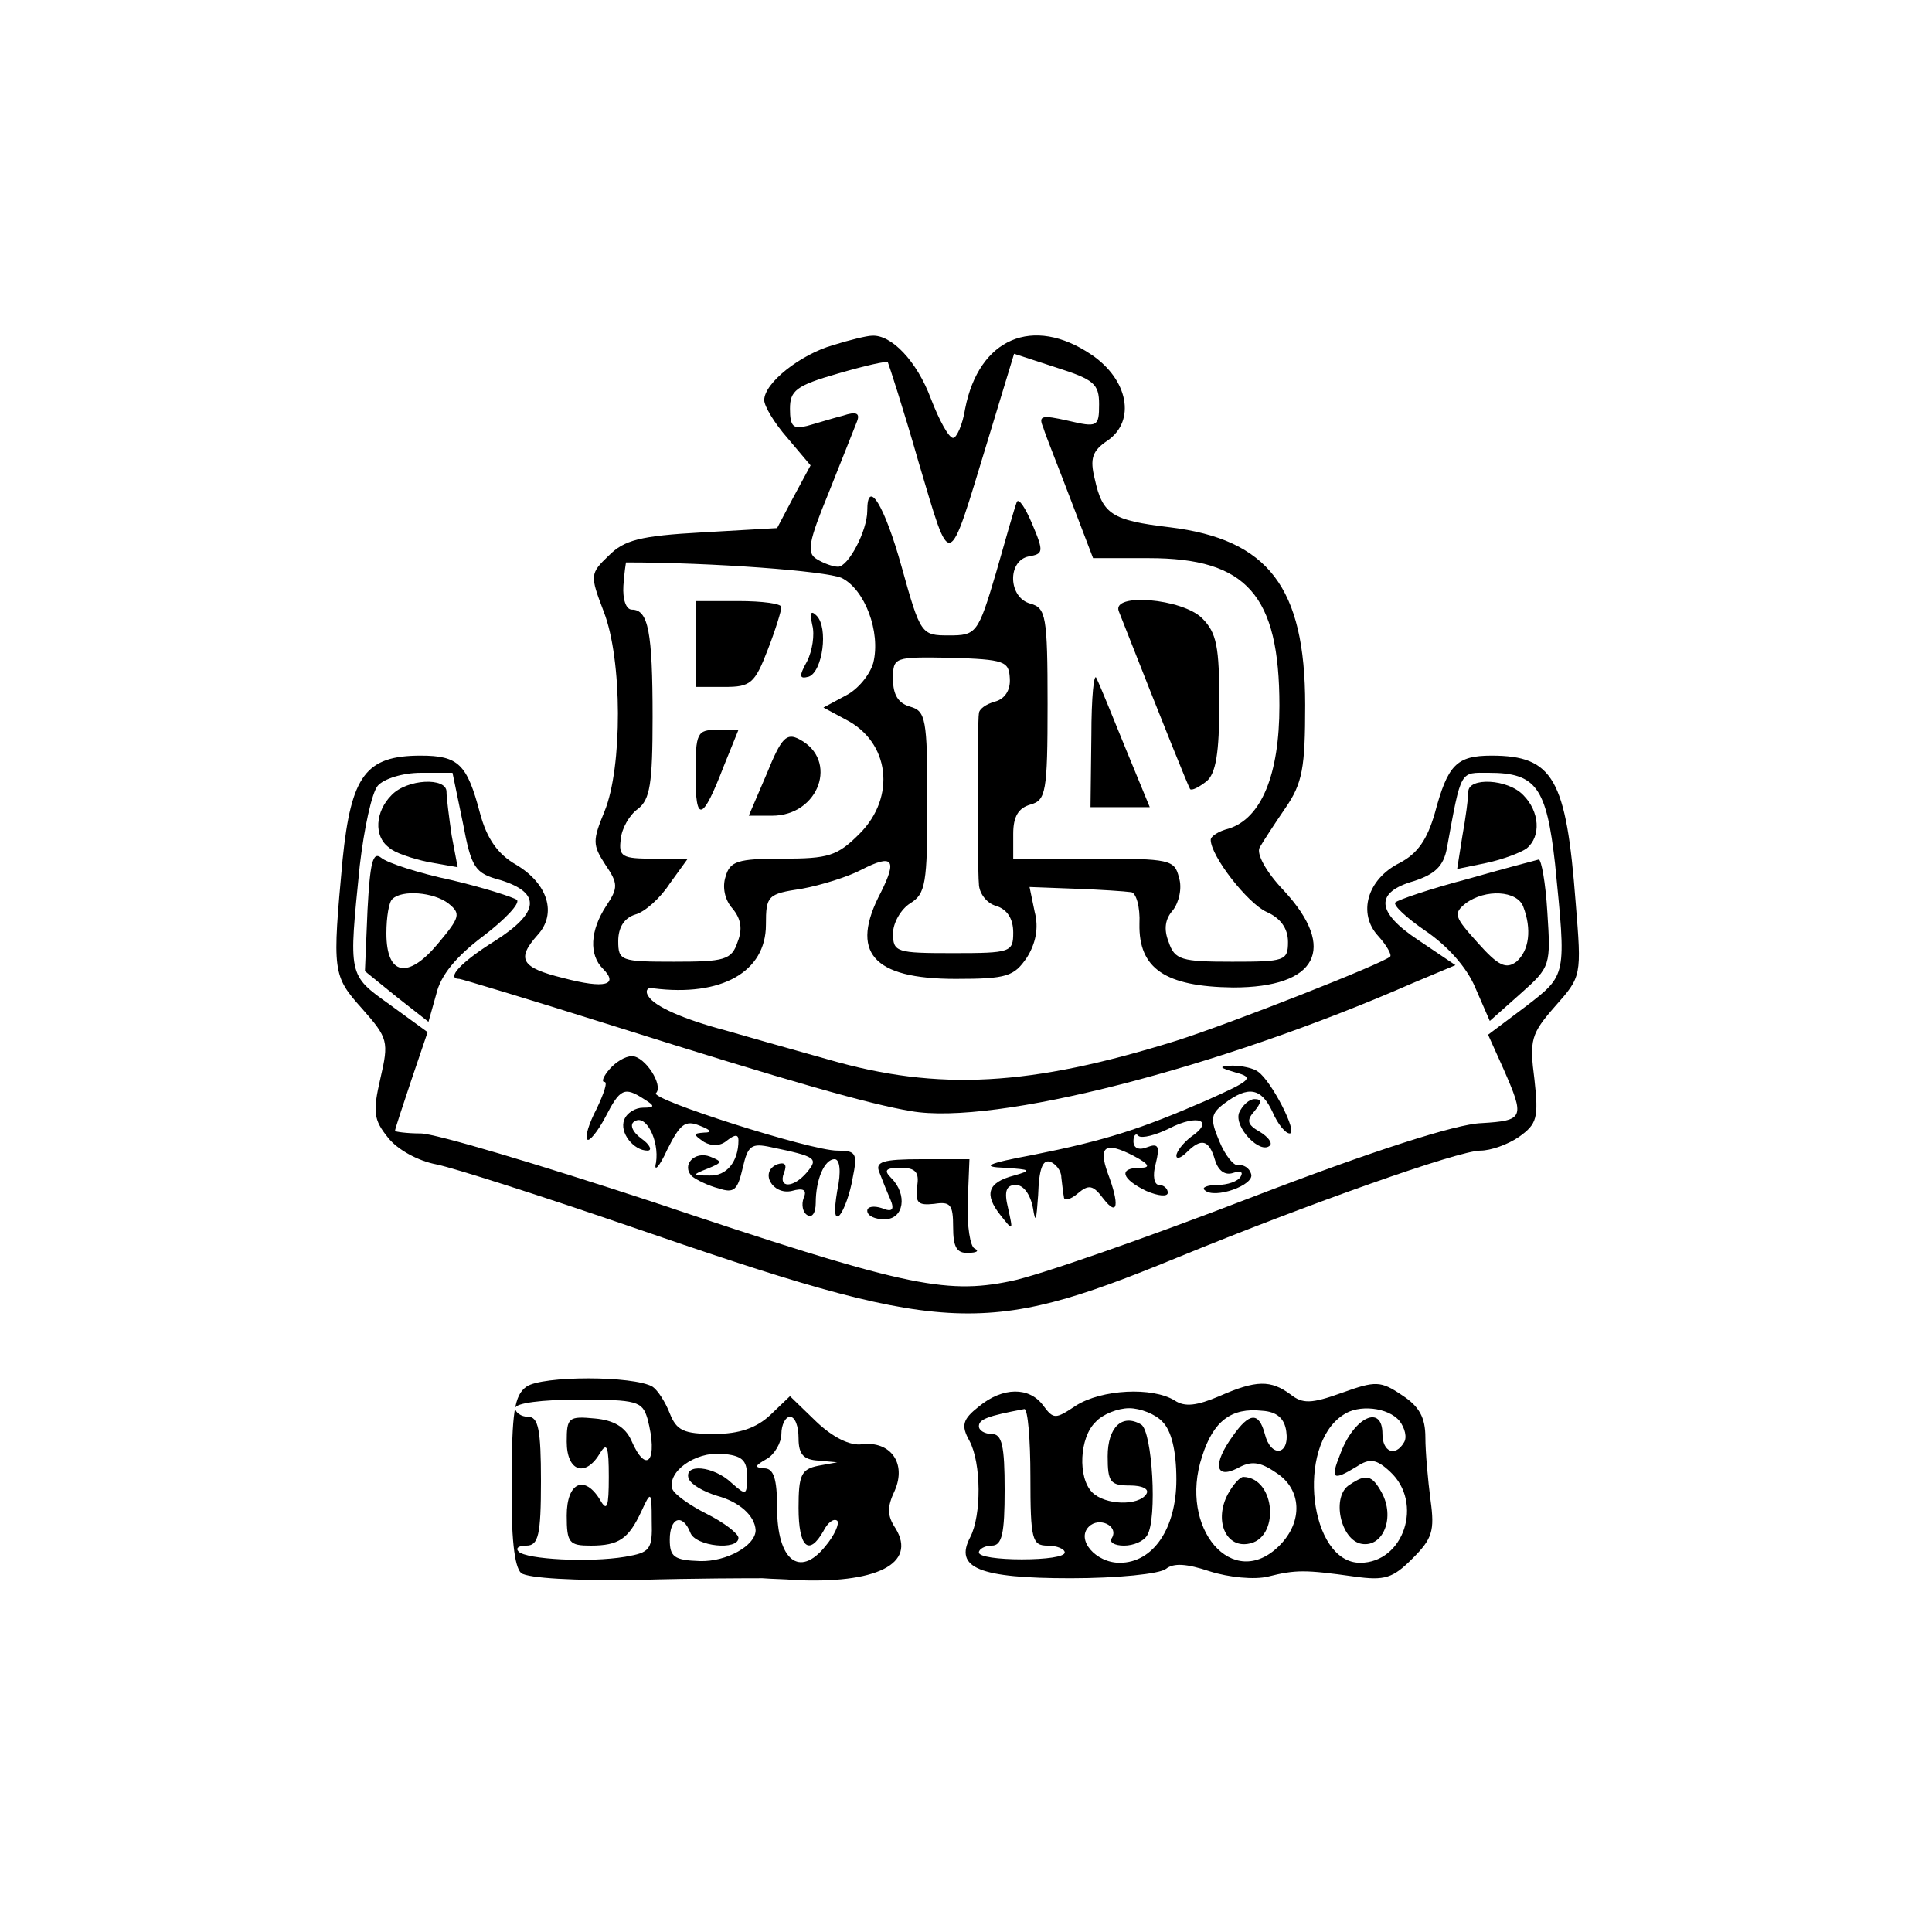 <?xml version="1.0" standalone="no"?>
<!DOCTYPE svg PUBLIC "-//W3C//DTD SVG 20010904//EN"
 "http://www.w3.org/TR/2001/REC-SVG-20010904/DTD/svg10.dtd">
<svg version="1.0" xmlns="http://www.w3.org/2000/svg"
 width="225pt" height="225pt" viewBox="0 0 225 225"
 preserveAspectRatio="xMidYMid meet">
<g transform="translate(0,225) scale(0.1,-0.1)"
fill="#000000" stroke="none">
<path d="M970 1848 c-38 -11 -80 -44 -80 -64 0 -7 12 -27 27 -44 l27 -32 -20
-37 -19 -36 -87 -5 c-73 -4 -91 -9 -109 -27 -22 -21 -22 -23 -6 -65 22 -56 22
-182 1 -233 -14 -34 -14 -39 1 -62 15 -22 15 -27 1 -48 -19 -29 -20 -57 -4
-73 19 -19 3 -24 -46 -11 -49 12 -55 22 -30 50 23 25 12 60 -25 82 -21 12 -34
30 -42 60 -15 57 -25 67 -69 67 -64 0 -81 -23 -91 -121 -12 -131 -12 -135 23
-174 30 -34 31 -38 21 -81 -9 -39 -8 -48 9 -69 11 -14 35 -27 56 -31 20 -4
120 -36 222 -71 371 -128 413 -131 640 -38 156 64 329 125 354 125 12 0 32 7
45 16 21 15 23 22 18 67 -6 46 -4 53 24 85 31 35 31 35 24 121 -11 144 -26
171 -98 171 -41 0 -51 -11 -66 -67 -9 -31 -20 -47 -41 -58 -38 -19 -49 -59
-25 -85 10 -11 16 -22 14 -24 -8 -8 -186 -78 -249 -98 -170 -53 -277 -59 -405
-22 -50 14 -103 29 -120 34 -49 13 -83 28 -90 40 -4 6 -1 11 6 9 79 -10 131
19 131 74 0 34 2 36 42 42 22 4 54 14 69 22 37 19 42 12 23 -26 -37 -70 -10
-101 87 -101 60 0 68 3 83 25 10 16 14 34 9 53 l-6 29 53 -2 c29 -1 58 -3 65
-4 6 0 11 -17 10 -37 -1 -52 30 -73 109 -74 98 0 122 45 59 113 -21 22 -32 43
-28 50 4 7 17 27 30 46 20 29 23 47 23 120 0 137 -43 193 -158 207 -67 8 -78
15 -87 56 -6 24 -3 33 15 45 33 23 24 71 -19 100 -68 46 -131 19 -147 -63 -3
-19 -10 -34 -14 -34 -5 0 -16 20 -26 46 -16 43 -46 75 -69 73 -5 0 -26 -5 -45
-11z m310 -69 c0 -26 -2 -27 -36 -19 -31 7 -35 6 -29 -8 3 -10 18 -47 32 -84
l26 -68 65 0 c114 0 152 -43 152 -172 0 -80 -21 -131 -59 -143 -12 -3 -21 -9
-21 -13 0 -19 43 -74 65 -84 16 -7 25 -19 25 -35 0 -22 -4 -23 -65 -23 -59 0
-67 2 -74 23 -6 15 -4 27 5 37 7 9 11 26 7 38 -5 21 -11 22 -99 22 l-94 0 0
29 c0 20 6 30 20 34 18 5 20 14 20 117 0 103 -2 112 -20 117 -26 7 -27 50 -2
55 17 3 18 5 4 38 -8 19 -16 31 -18 25 -2 -5 -13 -43 -24 -82 -21 -71 -23 -73
-55 -73 -32 0 -33 1 -55 80 -20 72 -40 104 -40 65 0 -23 -22 -65 -34 -65 -6 0
-17 4 -25 9 -12 7 -9 21 14 77 15 38 30 75 33 83 4 10 -1 12 -16 7 -12 -3 -31
-9 -42 -12 -16 -4 -20 -1 -20 20 0 21 7 27 56 41 31 9 57 15 58 13 1 -2 18
-54 36 -117 38 -127 33 -129 80 25 l31 102 49 -16 c44 -14 50 -19 50 -43z
m-300 -202 c27 -13 46 -63 37 -99 -4 -14 -18 -31 -32 -38 l-26 -14 26 -14 c51
-26 59 -90 16 -133 -26 -26 -36 -29 -90 -29 -52 0 -61 -3 -66 -21 -4 -12 -1
-27 8 -37 10 -12 12 -24 6 -39 -7 -21 -15 -23 -74 -23 -62 0 -65 1 -65 24 0
16 7 27 20 31 11 3 29 19 40 36 l21 29 -40 0 c-36 0 -41 2 -38 23 1 12 10 28
20 35 14 11 17 29 17 107 0 99 -5 125 -24 125 -7 0 -11 12 -10 28 1 15 3 27 3
27 101 0 232 -10 251 -18z m196 -117 c1 -14 -6 -24 -17 -27 -11 -3 -19 -9 -19
-14 -1 -5 -1 -47 -1 -94 0 -47 0 -94 1 -104 0 -11 9 -23 20 -26 13 -4 20 -15
20 -31 0 -23 -3 -24 -70 -24 -66 0 -70 1 -70 23 0 12 9 28 20 35 18 11 20 23
20 118 0 97 -2 106 -20 111 -14 4 -20 14 -20 32 0 26 1 26 67 25 63 -2 68 -4
69 -24z m-637 -168 c10 -53 14 -59 44 -67 48 -15 45 -38 -7 -71 -40 -25 -57
-44 -41 -44 2 0 82 -24 177 -54 209 -66 301 -92 349 -100 97 -17 358 50 584
149 l50 21 -43 29 c-50 33 -51 56 -5 69 24 8 34 17 38 38 17 93 15 88 49 88
55 0 67 -17 77 -106 13 -131 14 -129 -34 -166 l-44 -33 18 -40 c25 -57 24 -60
-26 -63 -29 -1 -126 -32 -269 -87 -122 -47 -248 -91 -279 -97 -77 -16 -127 -5
-419 93 -131 43 -251 79 -268 79 -16 0 -30 2 -30 3 0 2 9 29 19 59 l19 56 -44
32 c-49 35 -48 33 -35 162 5 43 14 85 21 93 7 8 29 15 50 15 l37 0 12 -58z"/>
<path d="M1303 1538 c55 -140 81 -204 83 -207 2 -2 10 2 19 9 11 9 15 33 15
91 0 66 -3 82 -20 99 -23 23 -106 30 -97 8z"/>
<path d="M1271 1393 l-1 -83 34 0 35 0 -28 68 c-15 37 -30 74 -34 82 -3 8 -6
-22 -6 -67z"/>
<path d="M810 1500 l0 -50 34 0 c30 0 35 4 50 43 9 23 16 46 16 50 0 4 -22 7
-50 7 l-50 0 0 -50z"/>
<path d="M946 1522 c3 -11 0 -30 -6 -42 -10 -18 -9 -21 2 -18 16 6 23 57 9 71
-7 7 -8 3 -5 -11z"/>
<path d="M810 1348 c0 -57 8 -55 33 10 l17 42 -25 0 c-23 0 -25 -3 -25 -52z"/>
<path d="M893 1349 l-21 -49 27 0 c55 0 78 65 32 89 -15 8 -21 2 -38 -40z"/>
<path d="M456 1324 c-19 -19 -21 -48 -3 -61 6 -6 27 -13 46 -17 l34 -6 -7 37
c-3 21 -6 44 -6 51 0 17 -46 15 -64 -4z"/>
<path d="M1710 1328 c0 -7 -3 -30 -7 -52 l-6 -38 34 7 c19 4 40 12 47 17 17
14 15 43 -4 62 -18 19 -64 21 -64 4z"/>
<path d="M428 1190 l-3 -71 37 -30 37 -29 9 32 c5 22 23 44 55 68 25 19 43 38
39 42 -4 3 -38 14 -76 23 -38 8 -75 20 -82 26 -10 8 -13 -6 -16 -61z m94 8
c15 -12 14 -16 -12 -47 -35 -42 -60 -37 -60 12 0 19 3 37 7 40 11 11 48 8 65
-5z"/>
<path d="M1708 1226 c-42 -11 -80 -24 -83 -27 -3 -3 13 -18 35 -33 25 -17 48
-42 58 -66 l17 -39 36 32 c35 31 35 33 31 95 -2 34 -7 61 -10 61 -4 -1 -42
-11 -84 -23z m66 -32 c10 -26 7 -51 -8 -64 -12 -9 -21 -5 -45 22 -27 30 -29
34 -14 46 23 17 60 15 67 -4z"/>
<path d="M710 1005 c-7 -8 -10 -15 -6 -15 4 0 -1 -14 -9 -31 -9 -17 -14 -33
-11 -36 2 -3 12 9 21 26 17 33 22 36 45 21 13 -8 13 -10 -1 -10 -9 0 -19 -6
-22 -14 -6 -15 11 -36 27 -36 6 0 3 7 -7 14 -11 8 -14 17 -8 20 13 9 29 -22
25 -48 -3 -12 4 -5 13 15 15 30 21 35 38 28 13 -5 15 -8 5 -8 -13 -1 -13 -2 0
-11 9 -5 19 -5 27 2 9 7 13 7 13 0 0 -25 -14 -42 -34 -41 -20 0 -20 1 -2 8 17
7 18 8 3 14 -18 7 -34 -10 -21 -23 5 -4 19 -11 31 -14 18 -6 22 -2 28 24 6 26
10 29 33 24 53 -11 55 -13 42 -29 -16 -19 -34 -19 -27 -1 4 10 1 13 -8 10 -21
-9 -5 -36 17 -31 14 4 18 1 14 -8 -3 -8 -1 -17 4 -20 6 -4 10 3 10 14 0 27 10
51 22 51 6 0 8 -14 3 -37 -4 -24 -3 -34 3 -28 5 6 12 25 15 43 6 29 4 32 -18
32 -31 0 -219 60 -211 67 9 9 -13 43 -28 43 -8 0 -19 -7 -26 -15z"/>
<path d="M1439 1001 c22 -6 19 -9 -35 -33 -76 -33 -116 -46 -201 -63 -54 -10
-61 -14 -33 -15 31 -2 32 -3 11 -9 -31 -8 -35 -22 -16 -46 15 -19 15 -19 9 8
-5 20 -2 27 9 27 9 0 17 -11 20 -27 3 -19 4 -14 6 15 1 30 5 42 14 39 6 -2 13
-10 13 -18 1 -8 2 -18 3 -23 0 -5 8 -3 16 4 13 11 18 10 30 -6 17 -22 19 -7 5
30 -11 31 -3 37 30 20 19 -10 20 -14 8 -14 -26 0 -22 -13 7 -27 14 -6 25 -7
25 -2 0 5 -5 9 -10 9 -6 0 -8 11 -4 25 5 20 3 24 -10 19 -10 -4 -16 -1 -16 7
0 7 3 10 6 6 4 -3 20 1 36 9 33 17 53 9 25 -10 -9 -7 -17 -17 -17 -22 0 -4 5
-3 12 4 17 17 26 15 33 -9 4 -13 12 -18 21 -15 9 3 12 1 9 -4 -3 -6 -16 -10
-27 -10 -12 0 -19 -3 -15 -6 11 -11 59 6 54 19 -2 7 -9 11 -15 10 -5 -1 -15
11 -22 28 -11 26 -10 32 6 44 28 21 43 18 56 -10 6 -14 15 -25 20 -25 10 0
-21 61 -37 72 -5 4 -19 7 -30 7 -16 -1 -16 -2 4 -8z"/>
<path d="M1443 954 c-6 -17 25 -49 36 -38 3 3 -2 10 -12 16 -14 8 -16 13 -6
24 8 10 9 14 0 14 -6 0 -14 -7 -18 -16z"/>
<path d="M1024 885 c3 -8 9 -23 13 -32 5 -12 2 -15 -10 -10 -9 3 -17 2 -17 -3
0 -6 9 -10 20 -10 23 0 27 29 8 48 -9 9 -7 12 11 12 17 0 22 -5 19 -22 -2 -19
1 -22 20 -20 19 3 22 -1 22 -27 0 -23 4 -31 18 -30 9 0 13 2 7 5 -5 2 -9 26
-8 54 l2 50 -56 0 c-45 0 -54 -3 -49 -15z"/>
<path d="M613 635 c-14 -10 -17 -30 -17 -110 -1 -65 3 -100 11 -107 8 -6 63
-9 135 -8 68 2 133 2 146 2 12 -1 28 -1 35 -2 98 -5 145 19 120 60 -10 15 -10
25 -1 44 14 32 -5 58 -38 54 -14 -2 -34 8 -53 26 l-31 30 -23 -22 c-16 -15
-36 -22 -65 -22 -36 0 -44 4 -52 24 -5 13 -14 27 -20 31 -22 13 -129 13 -147
0z m141 -37 c13 -49 -1 -67 -19 -25 -7 15 -20 23 -42 25 -31 3 -33 1 -33 -27
0 -35 22 -42 39 -13 8 13 10 7 10 -28 0 -35 -2 -41 -10 -27 -18 30 -39 21 -39
-18 0 -32 3 -35 28 -35 33 0 44 8 59 40 11 24 12 24 12 -11 1 -34 -2 -37 -31
-42 -42 -7 -115 -3 -124 6 -4 4 0 7 9 7 14 0 17 12 17 75 0 60 -3 75 -15 75
-8 0 -15 5 -15 10 0 6 31 10 74 10 68 0 74 -2 80 -22z m176 -23 c0 -19 6 -25
23 -26 l22 -2 -22 -4 c-20 -4 -23 -11 -23 -49 0 -46 12 -57 29 -27 5 10 12 15
16 12 3 -3 -3 -17 -14 -30 -30 -37 -56 -16 -56 45 0 34 -4 46 -15 46 -12 1
-11 3 3 11 9 5 17 19 17 29 0 11 5 20 10 20 6 0 10 -11 10 -25z m-60 -44 c0
-23 -1 -23 -18 -8 -21 20 -56 23 -50 5 3 -7 17 -15 33 -20 26 -7 44 -23 45
-40 0 -18 -34 -37 -65 -36 -30 1 -35 5 -35 25 0 26 15 31 24 8 6 -16 56 -21
56 -6 0 5 -17 18 -37 28 -20 10 -38 23 -40 29 -6 20 26 43 57 41 24 -2 30 -7
30 -26z"/>
<path d="M1420 624 c-26 -11 -40 -13 -52 -5 -26 16 -85 13 -115 -6 -24 -16
-26 -16 -38 0 -16 22 -47 22 -75 -1 -19 -15 -21 -22 -11 -40 14 -26 14 -87 1
-112 -19 -36 10 -48 117 -48 54 0 104 5 111 11 9 7 24 6 51 -3 22 -7 52 -10
68 -6 32 8 43 8 100 0 36 -5 45 -2 68 21 23 23 26 32 21 68 -3 23 -6 56 -6 73
0 23 -7 36 -27 49 -25 17 -31 17 -70 3 -36 -13 -46 -13 -60 -2 -23 17 -40 17
-83 -2z m-220 -94 c0 -73 2 -80 20 -80 11 0 20 -4 20 -8 0 -5 -22 -8 -50 -8
-27 0 -50 3 -50 8 0 4 7 8 15 8 12 0 15 14 15 65 0 51 -3 65 -15 65 -8 0 -15
4 -15 9 0 8 10 12 53 20 4 0 7 -35 7 -79z m154 64 c10 -10 16 -33 16 -67 0
-57 -27 -97 -66 -97 -28 0 -51 27 -36 42 12 12 35 1 27 -13 -4 -5 3 -9 14 -9
11 0 23 5 27 12 12 19 6 121 -7 129 -22 13 -39 -3 -39 -37 0 -30 3 -34 26 -34
14 0 23 -4 19 -10 -9 -14 -48 -13 -63 2 -17 17 -15 64 4 82 8 9 26 16 39 16
13 0 31 -7 39 -16z m144 -11 c4 -28 -18 -31 -25 -3 -7 26 -18 25 -37 -2 -24
-33 -21 -51 5 -38 16 9 26 8 45 -5 30 -19 32 -57 4 -85 -54 -54 -118 20 -90
104 13 41 34 57 70 53 17 -1 26 -9 28 -24z m132 12 c6 -8 9 -19 5 -25 -10 -17
-25 -11 -25 10 0 35 -33 20 -49 -23 -12 -30 -9 -32 19 -15 15 10 23 9 39 -6
39 -36 16 -106 -35 -106 -59 0 -75 136 -20 172 18 13 53 9 66 -7z"/>
<path d="M1430 510 c-16 -30 -3 -62 23 -58 38 5 33 77 -5 78 -4 0 -12 -9 -18
-20z"/>
<path d="M1572 521 c-22 -13 -11 -65 14 -69 25 -4 39 31 23 60 -11 20 -18 22
-37 9z"/>
</g>
</svg>
